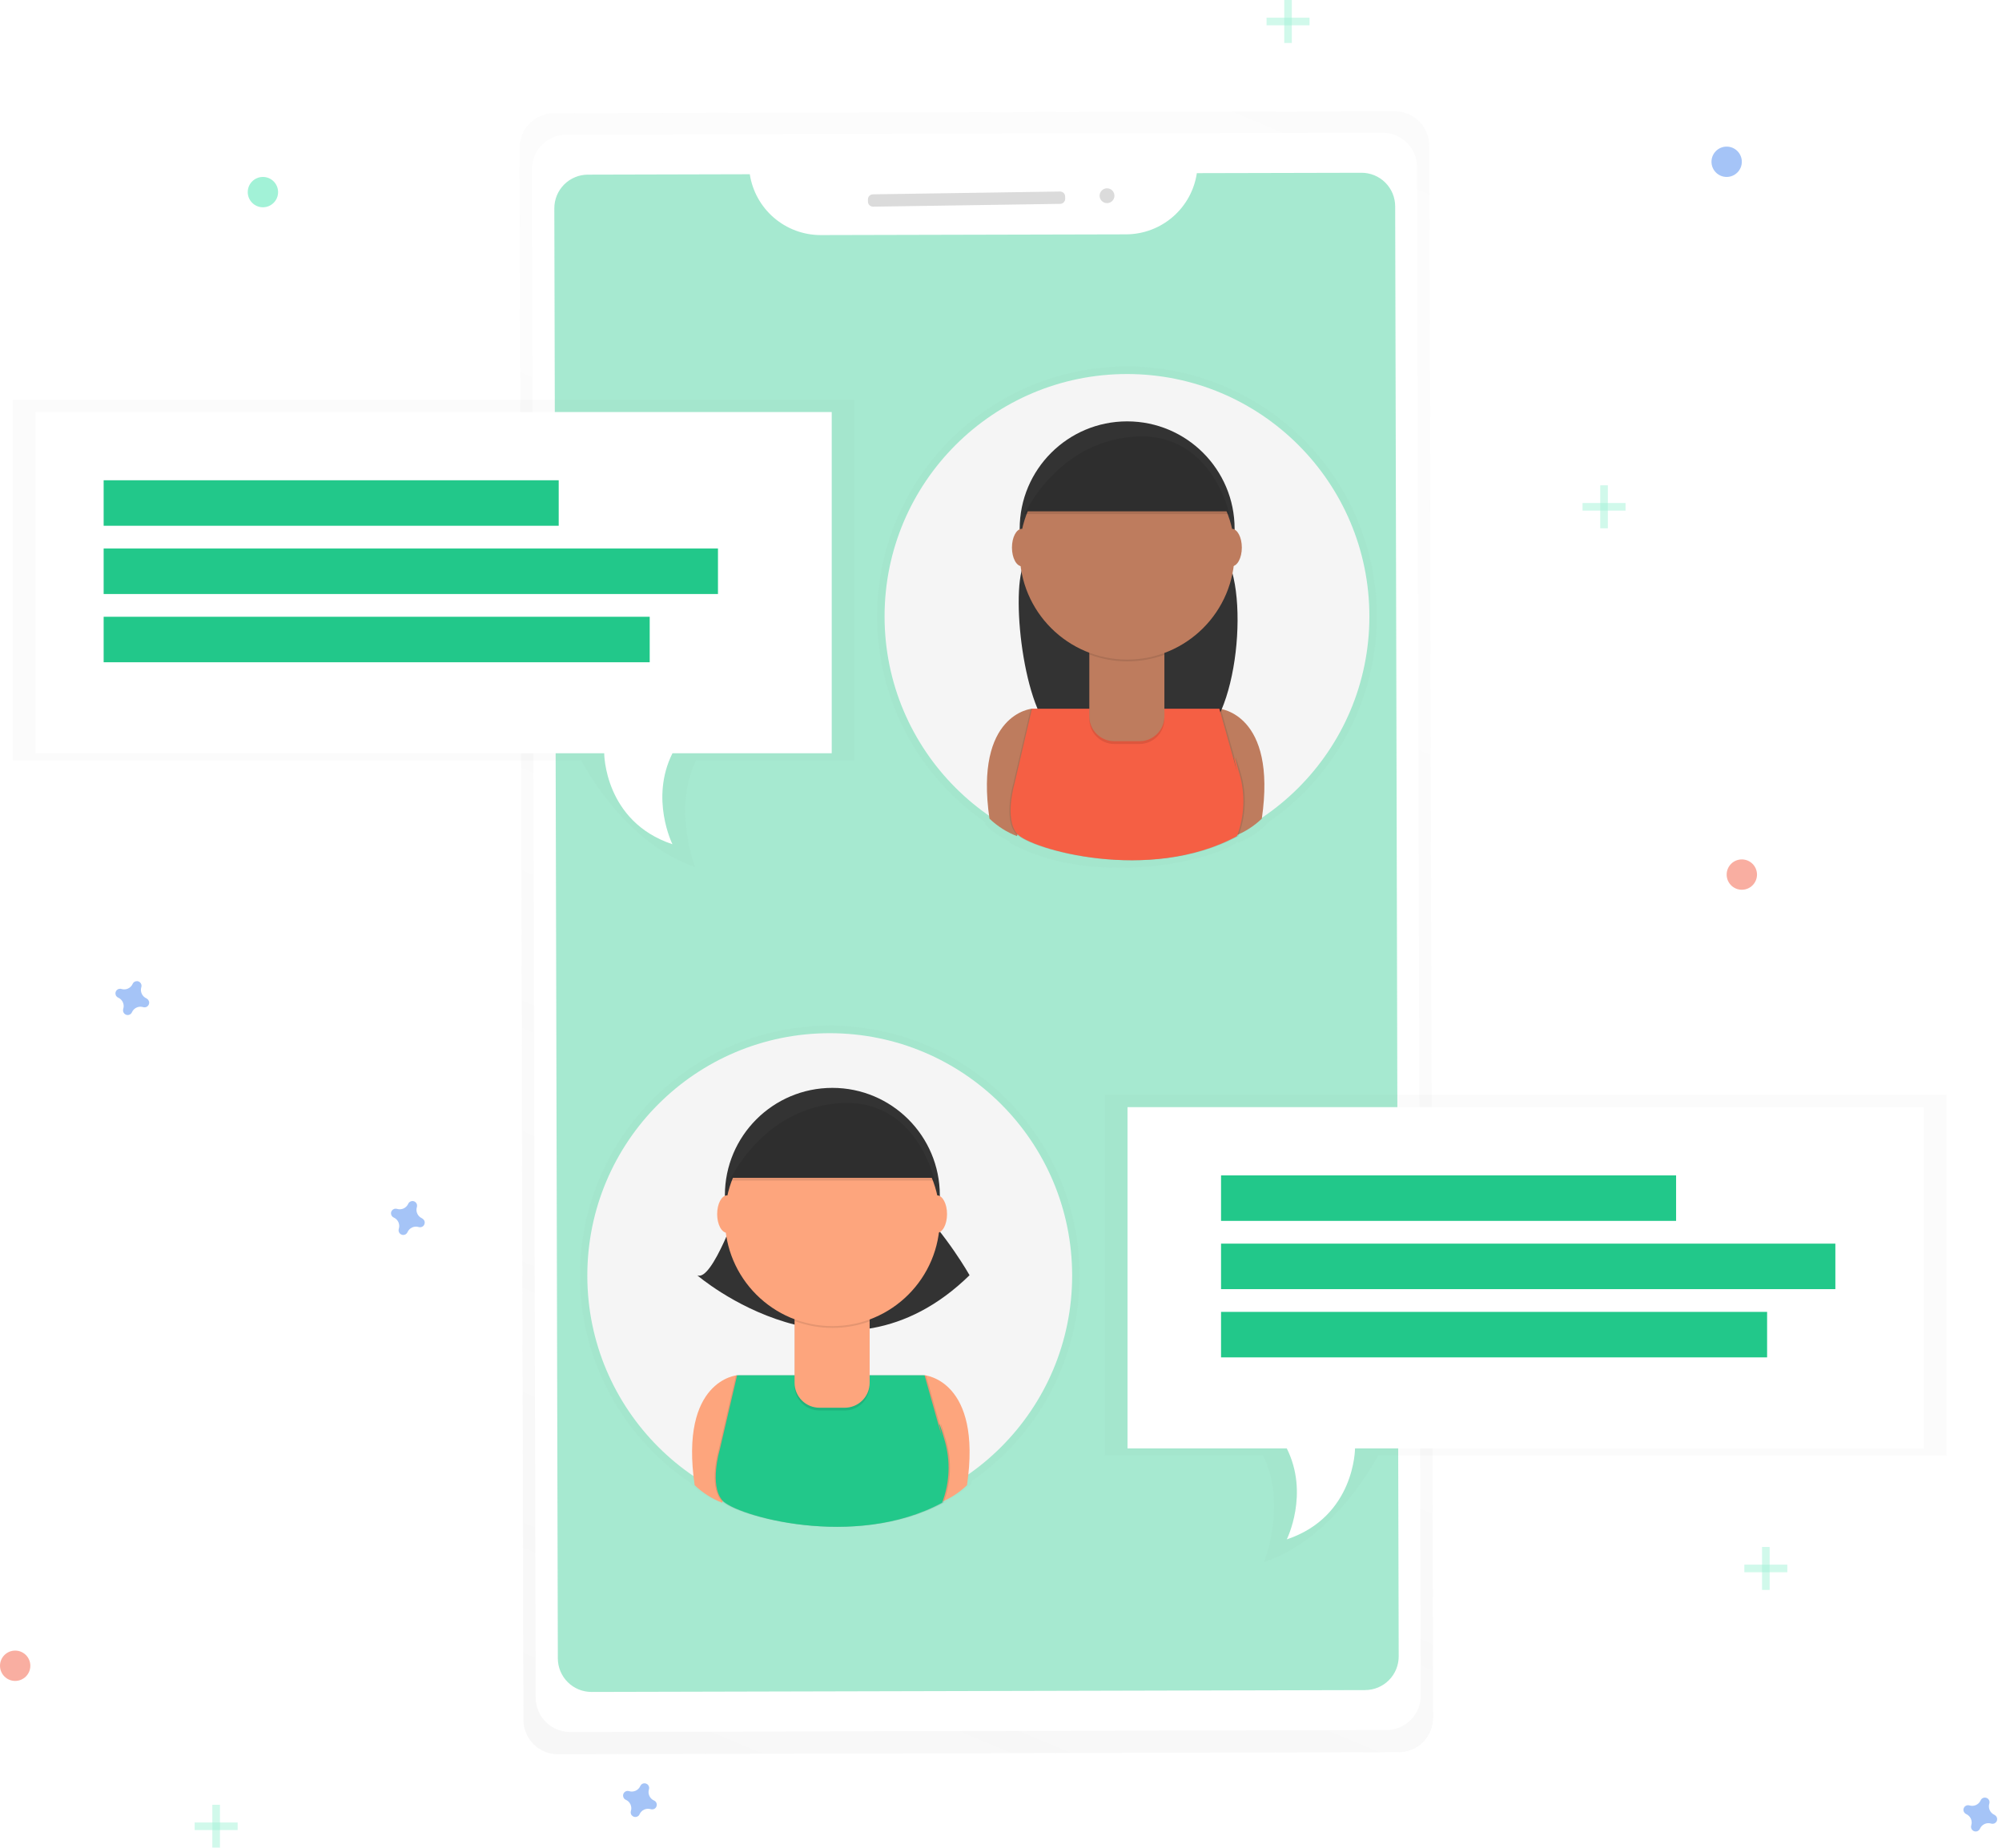 <svg width="208" height="192" viewBox="0 0 208 192" fill="none" xmlns="http://www.w3.org/2000/svg">
<g opacity="0.5">
<path opacity="0.5" d="M144.898 11.554L57.566 11.767C57.094 11.768 56.628 11.862 56.193 12.043C55.758 12.225 55.363 12.49 55.03 12.824C54.698 13.158 54.434 13.555 54.255 13.991C54.076 14.427 53.984 14.894 53.986 15.365L54.383 178.707C54.383 179.178 54.477 179.645 54.659 180.08C54.84 180.515 55.106 180.91 55.44 181.243C55.774 181.575 56.17 181.839 56.606 182.018C57.042 182.197 57.509 182.288 57.981 182.287L145.313 182.074C145.785 182.073 146.252 181.979 146.687 181.798C147.122 181.616 147.517 181.35 147.85 181.016C148.182 180.682 148.446 180.285 148.625 179.849C148.804 179.412 148.895 178.945 148.893 178.473L148.497 15.132C148.495 14.66 148.401 14.194 148.219 13.759C148.038 13.325 147.772 12.93 147.438 12.598C147.104 12.265 146.708 12.002 146.272 11.823C145.836 11.644 145.369 11.553 144.898 11.554Z" fill="url(#paint0_linear)"/>
</g>
<path d="M143.633 13.784L58.841 13.991C56.862 13.996 55.262 15.604 55.267 17.583L55.655 176.401C55.66 178.38 57.268 179.98 59.247 179.975L144.039 179.768C146.017 179.763 147.618 178.155 147.613 176.177L147.225 17.358C147.22 15.38 145.612 13.779 143.633 13.784Z" fill="white"/>
<path opacity="0.4" d="M124.348 17.992C124.087 19.752 123.204 21.361 121.859 22.527C120.515 23.694 118.797 24.34 117.018 24.351L85.255 24.427C83.476 24.424 81.758 23.785 80.409 22.625C79.06 21.466 78.171 19.863 77.901 18.105L61.078 18.147C60.619 18.148 60.165 18.239 59.741 18.416C59.318 18.592 58.933 18.85 58.61 19.175C58.286 19.501 58.03 19.886 57.855 20.311C57.681 20.735 57.591 21.189 57.592 21.648L57.957 172.325C57.958 172.784 58.05 173.238 58.226 173.661C58.403 174.085 58.661 174.47 58.987 174.793C59.312 175.117 59.698 175.373 60.123 175.548C60.547 175.722 61.002 175.811 61.461 175.81L141.833 175.616C142.292 175.615 142.746 175.523 143.169 175.347C143.593 175.17 143.977 174.912 144.301 174.587C144.625 174.262 144.881 173.876 145.056 173.452C145.23 173.028 145.32 172.573 145.319 172.114L144.953 21.438C144.952 20.979 144.861 20.525 144.685 20.102C144.508 19.678 144.25 19.294 143.925 18.97C143.6 18.646 143.214 18.39 142.79 18.215C142.366 18.041 141.911 17.951 141.452 17.952L124.348 17.992Z" fill="#22C88A"/>
<path d="M110.132 19.901L90.692 20.193C90.402 20.198 90.171 20.436 90.175 20.726L90.178 20.957C90.183 21.248 90.421 21.479 90.712 21.475L110.151 21.183C110.441 21.179 110.673 20.94 110.668 20.65L110.665 20.419C110.661 20.129 110.422 19.897 110.132 19.901Z" fill="#DBDBDB"/>
<path d="M115.027 21.107C115.452 21.101 115.791 20.751 115.785 20.326C115.779 19.901 115.429 19.562 115.004 19.568C114.579 19.575 114.24 19.924 114.246 20.349C114.252 20.774 114.602 21.114 115.027 21.107Z" fill="#DBDBDB"/>
<g opacity="0.5">
<path opacity="0.5" d="M112.172 132.543C112.173 128.06 111.014 123.653 108.807 119.752C106.6 115.85 103.42 112.586 99.578 110.277C95.735 107.969 91.36 106.695 86.879 106.579C82.397 106.463 77.962 107.51 74.006 109.617C70.049 111.724 66.705 114.819 64.299 118.602C61.894 122.385 60.509 126.726 60.279 131.203C60.049 135.679 60.982 140.14 62.988 144.149C64.993 148.158 68.003 151.58 71.723 154.081L71.739 154.196C72.587 155.009 73.587 155.645 74.683 156.069L74.717 155.953C75.933 157.004 81.052 158.667 86.933 158.651H87.062C90.786 158.651 94.831 157.994 98.388 156.069C98.388 156.069 98.419 156.001 98.466 155.872C99.367 155.449 100.194 154.883 100.914 154.196C100.928 154.096 100.942 153.998 100.956 153.902C104.416 151.517 107.245 148.327 109.199 144.606C111.152 140.885 112.173 136.746 112.172 132.543Z" fill="url(#paint1_linear)"/>
</g>
<path d="M86.206 157.732C100.115 157.732 111.392 146.456 111.392 132.546C111.392 118.636 100.115 107.36 86.206 107.36C72.296 107.36 61.02 118.636 61.02 132.546C61.02 146.456 72.296 157.732 86.206 157.732Z" fill="#F5F5F5"/>
<path d="M76.585 142.902C76.585 142.902 70.583 143.393 72.172 154.325C72.994 155.115 73.964 155.735 75.027 156.148L78.402 144.725L76.585 142.902Z" fill="#FDA57D"/>
<path d="M96.058 142.902C96.058 142.902 102.059 143.393 100.47 154.325C99.649 155.115 98.678 155.735 97.615 156.148L94.24 144.72L96.058 142.902Z" fill="#FDA57D"/>
<path d="M76.845 124.987C76.845 124.987 73.99 133.297 72.432 132.509C72.432 132.509 87.461 145.492 100.733 132.509C100.733 132.509 98.395 128.354 95.02 124.979L76.845 124.987Z" fill="#333333"/>
<path d="M86.479 135.372C92.645 135.372 97.644 130.373 97.644 124.206C97.644 118.04 92.645 113.041 86.479 113.041C80.312 113.041 75.313 118.04 75.313 124.206C75.313 130.373 80.312 135.372 86.479 135.372Z" fill="#333333"/>
<path opacity="0.1" d="M95.942 142.902H76.472L74.654 150.692C74.654 150.692 73.588 154.299 74.917 155.885C76.246 157.472 88.648 161.078 97.768 156.148C98.563 154.071 98.655 151.791 98.03 149.658C96.98 146.022 97.768 149.395 97.768 149.395L95.942 142.902Z" fill="black"/>
<path opacity="0.1" d="M96.202 142.902H76.729L74.911 150.692C74.911 150.692 73.845 154.299 75.174 155.885C76.503 157.472 88.906 161.078 98.025 156.148C98.82 154.071 98.913 151.791 98.288 149.658C97.237 146.022 98.025 149.395 98.025 149.395L96.202 142.902Z" fill="black"/>
<path d="M96.058 142.902H76.585L74.767 150.692C74.767 150.692 73.701 154.299 75.03 155.885C76.359 157.472 88.761 161.078 97.881 156.148C98.676 154.071 98.768 151.791 98.143 149.658C97.093 146.022 97.881 149.395 97.881 149.395L96.058 142.902Z" fill="#22C88A"/>
<path opacity="0.1" d="M82.557 136.438H90.353V143.976C90.353 144.316 90.286 144.653 90.156 144.966C90.026 145.28 89.835 145.566 89.595 145.806C89.355 146.046 89.07 146.237 88.756 146.367C88.442 146.497 88.106 146.564 87.766 146.564H85.139C84.453 146.564 83.795 146.291 83.31 145.806C82.825 145.321 82.552 144.663 82.552 143.976V136.438H82.557Z" fill="black"/>
<path d="M82.557 136.152H90.353V143.69C90.353 144.03 90.286 144.366 90.156 144.68C90.026 144.994 89.835 145.279 89.595 145.519C89.355 145.76 89.07 145.95 88.756 146.08C88.442 146.21 88.106 146.277 87.766 146.277H85.139C84.453 146.277 83.795 146.005 83.31 145.519C82.825 145.034 82.552 144.376 82.552 143.69V136.152H82.557Z" fill="#FDA57D"/>
<path opacity="0.1" d="M82.573 137.273C85.084 138.212 87.848 138.219 90.363 137.294V136.338H82.573V137.273Z" fill="black"/>
<path d="M86.479 137.796C92.645 137.796 97.644 132.797 97.644 126.631C97.644 120.464 92.645 115.465 86.479 115.465C80.312 115.465 75.313 120.464 75.313 126.631C75.313 132.797 80.312 137.796 86.479 137.796Z" fill="#FDA57D"/>
<path d="M75.807 122.389H97.098C97.098 122.389 95.28 113.792 87.233 114.341C79.185 114.89 75.807 122.389 75.807 122.389Z" fill="#333333"/>
<path d="M75.547 128.102C76.12 128.102 76.585 127.23 76.585 126.155C76.585 125.08 76.12 124.209 75.547 124.209C74.974 124.209 74.51 125.08 74.51 126.155C74.51 127.23 74.974 128.102 75.547 128.102Z" fill="#FDA57D"/>
<path d="M97.355 128.102C97.928 128.102 98.393 127.23 98.393 126.155C98.393 125.08 97.928 124.209 97.355 124.209C96.782 124.209 96.318 125.08 96.318 126.155C96.318 127.23 96.782 128.102 97.355 128.102Z" fill="#FDA57D"/>
<path opacity="0.1" d="M75.807 122.678H97.098C97.098 122.678 95.28 114.081 87.233 114.63C79.185 115.179 75.807 122.678 75.807 122.678Z" fill="black"/>
<g opacity="0.5">
<path opacity="0.5" d="M91.125 64.048C91.124 59.565 92.283 55.159 94.49 51.257C96.697 47.355 99.876 44.091 103.719 41.782C107.562 39.474 111.937 38.2 116.418 38.084C120.899 37.968 125.334 39.015 129.291 41.122C133.248 43.229 136.592 46.324 138.997 50.107C141.403 53.89 142.788 58.231 143.018 62.708C143.248 67.185 142.314 71.645 140.309 75.654C138.304 79.663 135.294 83.085 131.574 85.586L131.558 85.701C130.712 86.522 129.711 87.165 128.614 87.595L128.58 87.48C127.364 88.53 122.245 90.193 116.364 90.177H116.235C112.511 90.177 108.466 89.52 104.909 87.595C104.909 87.595 104.878 87.527 104.831 87.398C103.93 86.975 103.103 86.409 102.383 85.722C102.369 85.623 102.355 85.525 102.341 85.428C98.878 83.041 96.047 79.847 94.093 76.123C92.139 72.398 91.121 68.254 91.125 64.048Z" fill="url(#paint2_linear)"/>
</g>
<path d="M117.088 89.237C130.998 89.237 142.274 77.96 142.274 64.051C142.274 50.141 130.998 38.865 117.088 38.865C103.179 38.865 91.903 50.141 91.903 64.051C91.903 77.96 103.179 89.237 117.088 89.237Z" fill="#F5F5F5"/>
<path d="M107.215 73.643C107.215 73.643 101.214 74.134 102.803 85.066C103.625 85.854 104.595 86.472 105.658 86.883L109.033 75.46L107.215 73.643Z" fill="#BE7C5E"/>
<path d="M126.686 73.643C126.686 73.643 132.688 74.134 131.098 85.066C130.276 85.854 129.306 86.472 128.243 86.883L124.868 75.46L126.686 73.643Z" fill="#BE7C5E"/>
<path d="M107.473 55.727C107.473 55.727 107.01 57.072 106.356 58.616C104.928 62.031 106.559 75.088 109.976 76.477C113.811 78.053 118.854 79.04 124.093 77.131C128.645 75.471 130.05 60.584 126.83 56.972C126.452 56.547 126.058 56.124 125.646 55.714L107.473 55.727Z" fill="#333333"/>
<path d="M117.107 66.115C123.273 66.115 128.272 61.116 128.272 54.95C128.272 48.783 123.273 43.784 117.107 43.784C110.94 43.784 105.941 48.783 105.941 54.95C105.941 61.116 110.94 66.115 117.107 66.115Z" fill="#333333"/>
<path opacity="0.1" d="M126.573 73.643H107.1L105.282 81.433C105.282 81.433 104.216 85.039 105.545 86.626C106.874 88.212 119.276 91.819 128.396 86.888C129.191 84.812 129.283 82.532 128.658 80.398C127.608 76.763 128.396 80.136 128.396 80.136L126.573 73.643Z" fill="black"/>
<path opacity="0.1" d="M126.83 73.643H107.357L105.54 81.433C105.54 81.433 104.473 85.039 105.802 86.626C107.131 88.212 119.534 91.819 128.653 86.888C129.449 84.812 129.541 82.532 128.916 80.398C127.865 76.763 128.653 80.136 128.653 80.136L126.83 73.643Z" fill="black"/>
<path d="M126.686 73.643H107.215L105.398 81.433C105.398 81.433 104.331 85.039 105.66 86.626C106.989 88.212 119.392 91.819 128.511 86.888C129.307 84.812 129.399 82.532 128.774 80.398C127.723 76.763 128.511 80.136 128.511 80.136L126.686 73.643Z" fill="#F55F44"/>
<path opacity="0.1" d="M113.186 67.182H120.976V74.72C120.976 75.406 120.703 76.064 120.218 76.549C119.733 77.034 119.075 77.307 118.389 77.307H115.762C115.076 77.307 114.418 77.034 113.933 76.549C113.448 76.064 113.175 75.406 113.175 74.72V67.182H113.186Z" fill="black"/>
<path d="M113.186 66.893H120.976V74.431C120.976 75.117 120.703 75.775 120.218 76.26C119.733 76.745 119.075 77.018 118.389 77.018H115.762C115.076 77.018 114.418 76.745 113.933 76.26C113.448 75.775 113.175 75.117 113.175 74.431V66.893H113.186Z" fill="#BE7C5E"/>
<path opacity="0.1" d="M113.204 68.014C115.715 68.952 118.478 68.96 120.994 68.035V67.079H113.204V68.014Z" fill="black"/>
<path d="M117.107 68.537C123.273 68.537 128.272 63.538 128.272 57.371C128.272 51.205 123.273 46.206 117.107 46.206C110.94 46.206 105.941 51.205 105.941 57.371C105.941 63.538 110.94 68.537 117.107 68.537Z" fill="#BE7C5E"/>
<path d="M106.435 53.132H127.726C127.726 53.132 125.908 44.536 117.861 45.084C109.813 45.633 106.435 53.132 106.435 53.132Z" fill="#333333"/>
<path d="M106.175 58.842C106.748 58.842 107.213 57.971 107.213 56.896C107.213 55.821 106.748 54.95 106.175 54.95C105.602 54.95 105.138 55.821 105.138 56.896C105.138 57.971 105.602 58.842 106.175 58.842Z" fill="#BE7C5E"/>
<path d="M127.983 58.842C128.556 58.842 129.021 57.971 129.021 56.896C129.021 55.821 128.556 54.95 127.983 54.95C127.41 54.95 126.946 55.821 126.946 56.896C126.946 57.971 127.41 58.842 127.983 58.842Z" fill="#BE7C5E"/>
<path opacity="0.1" d="M106.435 53.421H127.726C127.726 53.421 125.908 44.825 117.861 45.373C109.813 45.922 106.435 53.421 106.435 53.421Z" fill="black"/>
<g opacity="0.5">
<path opacity="0.5" d="M1.313 41.528V79.014H60.374C60.374 79.014 64.734 87.595 72.23 90.09C72.23 90.09 69.837 84.013 72.335 79.014H88.777V41.528H1.313Z" fill="url(#paint3_linear)"/>
</g>
<path d="M3.677 42.813V78.271H62.774C62.774 78.271 62.774 85.362 69.866 87.726C69.866 87.726 67.502 82.999 69.866 78.271H86.413V42.813H3.677Z" fill="white"/>
<path d="M58.047 49.904H10.769V54.632H58.047V49.904Z" fill="#22C88A"/>
<path d="M74.594 56.996H10.769V61.724H74.594V56.996Z" fill="#22C88A"/>
<path d="M67.502 64.088H10.769V68.815H67.502V64.088Z" fill="#22C88A"/>
<g opacity="0.5">
<path opacity="0.5" d="M202.244 113.758V151.244H143.186C143.186 151.244 138.826 159.825 131.327 162.32C131.327 162.32 133.72 156.242 131.222 151.244H114.78V113.758H202.244Z" fill="url(#paint4_linear)"/>
</g>
<path d="M199.88 115.042V150.501H140.782C140.782 150.501 140.782 157.592 133.691 159.956C133.691 159.956 136.055 155.229 133.691 150.501H117.144V115.042H199.88Z" fill="white"/>
<path d="M174.14 122.134H126.862V126.862H174.14V122.134Z" fill="#22C88A"/>
<path d="M190.687 129.226H126.862V133.953H190.687V129.226Z" fill="#22C88A"/>
<path d="M183.595 136.317H126.862V141.045H183.595V136.317Z" fill="#22C88A"/>
<g opacity="0.5">
<path opacity="0.5" d="M22.851 187.535H22.063V192H22.851V187.535Z" fill="#47E6B1"/>
<path opacity="0.5" d="M24.69 190.161V189.374H20.224V190.161H24.69Z" fill="#47E6B1"/>
</g>
<g opacity="0.5">
<path opacity="0.5" d="M167.048 50.429H166.26V54.895H167.048V50.429Z" fill="#47E6B1"/>
<path opacity="0.5" d="M168.886 53.056V52.268H164.421V53.056H168.886Z" fill="#47E6B1"/>
</g>
<g opacity="0.5">
<path opacity="0.5" d="M183.858 160.744H183.07V165.209H183.858V160.744Z" fill="#47E6B1"/>
<path opacity="0.5" d="M185.696 163.371V162.583H181.231V163.371H185.696Z" fill="#47E6B1"/>
</g>
<g opacity="0.5">
<path opacity="0.5" d="M134.216 0H133.428V4.465H134.216V0Z" fill="#47E6B1"/>
<path opacity="0.5" d="M136.055 2.627V1.839L131.59 1.839V2.627H136.055Z" fill="#47E6B1"/>
</g>
<path opacity="0.5" d="M67.949 187.091C67.734 186.994 67.562 186.822 67.465 186.608C67.368 186.393 67.353 186.15 67.423 185.925C67.435 185.89 67.442 185.854 67.444 185.817C67.451 185.713 67.424 185.61 67.367 185.523C67.311 185.435 67.227 185.369 67.129 185.333C67.032 185.297 66.925 185.293 66.825 185.323C66.725 185.352 66.637 185.413 66.575 185.497C66.554 185.526 66.536 185.558 66.522 185.591C66.426 185.806 66.254 185.978 66.039 186.075C65.824 186.172 65.581 186.187 65.356 186.117C65.321 186.105 65.285 186.098 65.249 186.096C65.145 186.089 65.041 186.116 64.954 186.173C64.867 186.229 64.8 186.313 64.764 186.411C64.728 186.508 64.725 186.615 64.754 186.715C64.784 186.815 64.845 186.903 64.928 186.965C64.958 186.986 64.989 187.004 65.023 187.017C65.238 187.114 65.41 187.286 65.507 187.501C65.603 187.716 65.618 187.959 65.548 188.184C65.537 188.219 65.53 188.255 65.527 188.291C65.52 188.395 65.547 188.499 65.604 188.586C65.661 188.673 65.745 188.74 65.842 188.776C65.94 188.812 66.047 188.815 66.147 188.786C66.246 188.756 66.334 188.695 66.396 188.612C66.418 188.582 66.435 188.551 66.449 188.517C66.546 188.302 66.718 188.13 66.932 188.033C67.147 187.936 67.39 187.922 67.615 187.992C67.65 188.003 67.686 188.01 67.723 188.013C67.827 188.02 67.93 187.993 68.017 187.936C68.105 187.879 68.171 187.796 68.207 187.698C68.243 187.6 68.247 187.493 68.217 187.393C68.188 187.294 68.127 187.206 68.043 187.144C68.014 187.122 67.982 187.105 67.949 187.091Z" fill="#4D8AF0"/>
<path opacity="0.5" d="M15.208 103.738C14.993 103.641 14.821 103.469 14.724 103.254C14.627 103.04 14.612 102.797 14.682 102.572C14.694 102.537 14.701 102.501 14.704 102.464C14.71 102.36 14.683 102.257 14.626 102.169C14.569 102.082 14.486 102.015 14.388 101.979C14.291 101.943 14.184 101.94 14.084 101.969C13.984 101.999 13.896 102.06 13.834 102.144C13.813 102.173 13.795 102.205 13.781 102.238C13.685 102.453 13.513 102.625 13.298 102.722C13.083 102.819 12.84 102.834 12.615 102.763C12.58 102.752 12.544 102.745 12.508 102.742C12.404 102.736 12.3 102.763 12.213 102.82C12.126 102.876 12.059 102.96 12.023 103.058C11.987 103.155 11.984 103.262 12.013 103.362C12.043 103.462 12.104 103.549 12.187 103.612C12.217 103.633 12.248 103.651 12.282 103.664C12.497 103.761 12.669 103.933 12.766 104.148C12.863 104.363 12.877 104.605 12.807 104.83C12.796 104.865 12.789 104.902 12.786 104.938C12.775 105.044 12.799 105.15 12.855 105.241C12.911 105.332 12.995 105.402 13.094 105.44C13.194 105.478 13.303 105.482 13.405 105.451C13.507 105.421 13.596 105.358 13.658 105.272C13.679 105.242 13.697 105.211 13.711 105.177C13.807 104.962 13.979 104.79 14.194 104.693C14.409 104.596 14.652 104.582 14.877 104.652C14.912 104.663 14.948 104.67 14.985 104.673C15.088 104.68 15.192 104.653 15.279 104.596C15.366 104.539 15.433 104.455 15.469 104.358C15.505 104.26 15.509 104.153 15.479 104.053C15.449 103.954 15.388 103.866 15.305 103.804C15.275 103.778 15.243 103.756 15.208 103.738Z" fill="#4D8AF0"/>
<path opacity="0.5" d="M43.837 126.589C43.622 126.492 43.45 126.32 43.353 126.105C43.256 125.89 43.242 125.647 43.312 125.422C43.323 125.388 43.33 125.351 43.333 125.315C43.339 125.211 43.312 125.108 43.255 125.02C43.199 124.933 43.115 124.866 43.017 124.83C42.92 124.794 42.813 124.791 42.713 124.82C42.613 124.85 42.526 124.911 42.463 124.994C42.442 125.024 42.425 125.055 42.411 125.089C42.314 125.304 42.142 125.476 41.927 125.573C41.712 125.67 41.469 125.684 41.245 125.614C41.21 125.603 41.173 125.596 41.137 125.593C41.033 125.587 40.93 125.614 40.842 125.67C40.755 125.727 40.688 125.811 40.652 125.908C40.616 126.006 40.613 126.113 40.642 126.213C40.672 126.313 40.733 126.4 40.816 126.463C40.846 126.484 40.877 126.501 40.911 126.515C41.126 126.612 41.298 126.784 41.395 126.999C41.492 127.213 41.506 127.456 41.436 127.681C41.425 127.716 41.418 127.752 41.415 127.789C41.404 127.895 41.428 128.001 41.484 128.092C41.54 128.183 41.624 128.252 41.723 128.29C41.823 128.328 41.932 128.333 42.034 128.302C42.136 128.272 42.225 128.209 42.287 128.123C42.308 128.093 42.326 128.061 42.34 128.028C42.436 127.813 42.608 127.641 42.823 127.544C43.038 127.447 43.281 127.433 43.506 127.503C43.541 127.514 43.577 127.521 43.614 127.524C43.718 127.53 43.821 127.503 43.908 127.447C43.996 127.39 44.062 127.306 44.098 127.209C44.134 127.111 44.138 127.004 44.108 126.904C44.079 126.804 44.017 126.717 43.934 126.654C43.905 126.628 43.872 126.606 43.837 126.589Z" fill="#4D8AF0"/>
<path opacity="0.5" d="M207.208 188.575C206.993 188.478 206.82 188.306 206.724 188.092C206.627 187.877 206.612 187.634 206.682 187.409C206.694 187.374 206.701 187.338 206.703 187.301C206.71 187.197 206.683 187.094 206.626 187.007C206.569 186.919 206.486 186.853 206.388 186.817C206.29 186.781 206.184 186.777 206.084 186.807C205.984 186.836 205.896 186.897 205.834 186.981C205.813 187.01 205.795 187.042 205.781 187.075C205.685 187.29 205.513 187.462 205.298 187.559C205.083 187.656 204.84 187.671 204.615 187.601C204.58 187.589 204.544 187.582 204.508 187.58C204.404 187.573 204.3 187.6 204.213 187.657C204.126 187.713 204.059 187.797 204.023 187.895C203.987 187.992 203.983 188.099 204.013 188.199C204.043 188.299 204.104 188.387 204.187 188.449C204.216 188.47 204.248 188.488 204.282 188.501C204.497 188.598 204.669 188.77 204.766 188.985C204.862 189.2 204.877 189.443 204.807 189.668C204.796 189.703 204.789 189.739 204.786 189.775C204.775 189.881 204.799 189.988 204.855 190.078C204.911 190.169 204.995 190.239 205.094 190.277C205.193 190.315 205.302 190.319 205.404 190.289C205.506 190.258 205.596 190.195 205.658 190.109C205.679 190.08 205.697 190.048 205.711 190.014C205.807 189.799 205.979 189.627 206.194 189.53C206.409 189.434 206.652 189.419 206.877 189.489C206.912 189.5 206.948 189.507 206.984 189.51C207.088 189.517 207.192 189.49 207.279 189.433C207.366 189.376 207.433 189.293 207.469 189.195C207.505 189.097 207.508 188.99 207.479 188.891C207.449 188.791 207.388 188.703 207.305 188.641C207.275 188.615 207.243 188.593 207.208 188.575Z" fill="#4D8AF0"/>
<path opacity="0.5" d="M1.576 174.665C2.446 174.665 3.152 173.959 3.152 173.089C3.152 172.219 2.446 171.513 1.576 171.513C0.706 171.513 0 172.219 0 173.089C0 173.959 0.706 174.665 1.576 174.665Z" fill="#F55F44"/>
<path opacity="0.5" d="M179.393 18.386C180.263 18.386 180.968 17.68 180.968 16.81C180.968 15.94 180.263 15.234 179.393 15.234C178.522 15.234 177.817 15.94 177.817 16.81C177.817 17.68 178.522 18.386 179.393 18.386Z" fill="#4D8AF0"/>
<path opacity="0.5" d="M27.316 21.538C28.186 21.538 28.892 20.832 28.892 19.962C28.892 19.091 28.186 18.386 27.316 18.386C26.446 18.386 25.74 19.091 25.74 19.962C25.74 20.832 26.446 21.538 27.316 21.538Z" fill="#47E6B1"/>
<path opacity="0.5" d="M180.969 92.454C181.839 92.454 182.545 91.749 182.545 90.878C182.545 90.008 181.839 89.302 180.969 89.302C180.098 89.302 179.393 90.008 179.393 90.878C179.393 91.749 180.098 92.454 180.969 92.454Z" fill="#F55F44"/>
<defs>
<linearGradient id="paint0_linear" x1="64.289" y1="185.245" x2="138.593" y2="8.591" gradientUnits="userSpaceOnUse">
<stop stop-color="#808080" stop-opacity="0.25"/>
<stop offset="0.54" stop-color="#808080" stop-opacity="0.12"/>
<stop offset="1" stop-color="#808080" stop-opacity="0.1"/>
</linearGradient>
<linearGradient id="paint1_linear" x1="27748.1" y1="35968.2" x2="27748.1" y2="25640.6" gradientUnits="userSpaceOnUse">
<stop stop-color="#808080" stop-opacity="0.25"/>
<stop offset="0.54" stop-color="#808080" stop-opacity="0.12"/>
<stop offset="1" stop-color="#808080" stop-opacity="0.1"/>
</linearGradient>
<linearGradient id="paint2_linear" x1="31114.7" y1="22327.1" x2="31114.7" y2="11995.4" gradientUnits="userSpaceOnUse">
<stop stop-color="#808080" stop-opacity="0.25"/>
<stop offset="0.54" stop-color="#808080" stop-opacity="0.12"/>
<stop offset="1" stop-color="#808080" stop-opacity="0.1"/>
</linearGradient>
<linearGradient id="paint3_linear" x1="32931.4" y1="20801.8" x2="32931.4" y2="11823.2" gradientUnits="userSpaceOnUse">
<stop stop-color="#808080" stop-opacity="0.25"/>
<stop offset="0.54" stop-color="#808080" stop-opacity="0.12"/>
<stop offset="1" stop-color="#808080" stop-opacity="0.1"/>
</linearGradient>
<linearGradient id="paint4_linear" x1="-288951" y1="34228.6" x2="-288951" y2="25250" gradientUnits="userSpaceOnUse">
<stop stop-color="#808080" stop-opacity="0.25"/>
<stop offset="0.54" stop-color="#808080" stop-opacity="0.12"/>
<stop offset="1" stop-color="#808080" stop-opacity="0.1"/>
</linearGradient>
</defs>
</svg>
